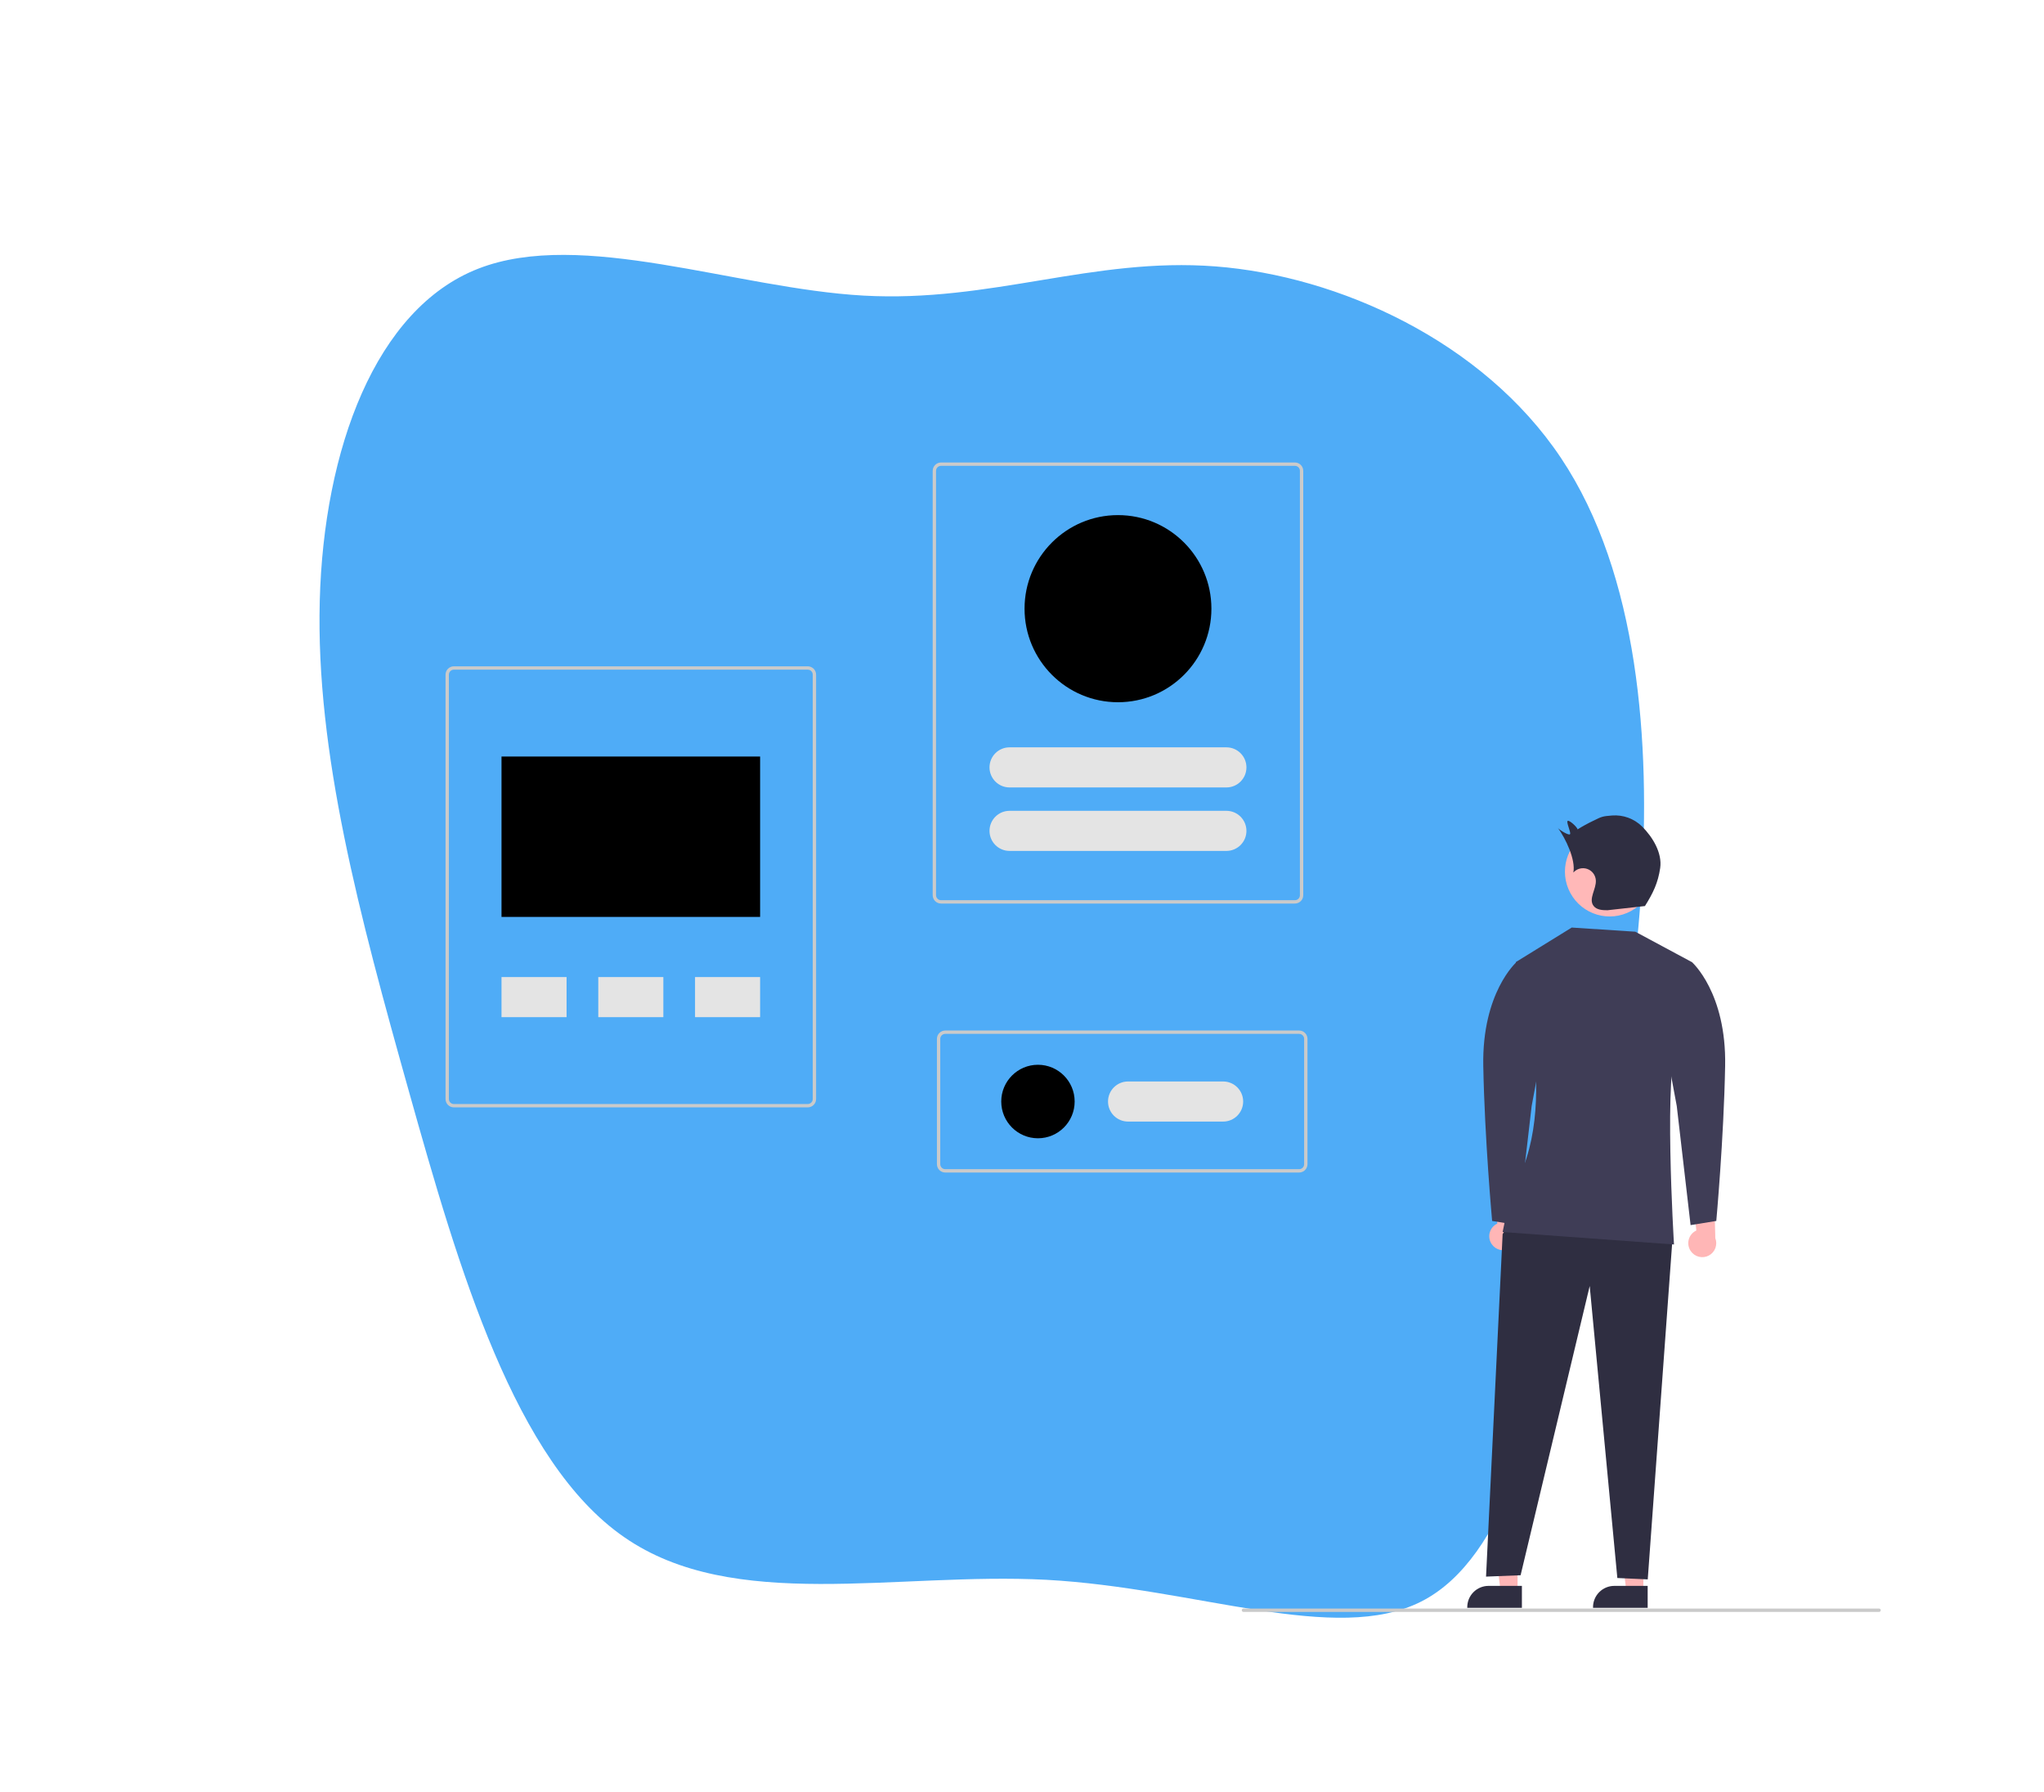 <svg width="601" height="527" viewBox="0 0 601 527" fill="none" xmlns="http://www.w3.org/2000/svg">
<rect x="0" y="0" width="601" height="527" fill="#808080" stroke="none"/>
<g clip-path="url(#clip0_26_91)">
<path d="M601 0L0 0L0 527H601V0Z" fill="white"/>
<path d="M307.732 464.56C263.462 462.235 215.661 474.321 183.53 452.013C151.381 429.813 134.903 373.218 120.28 321.108C105.615 268.92 92.847 221.295 94.019 176.703C95.174 132.219 110.369 90.815 140.62 79.007C170.931 67.169 216.315 84.818 253.889 86.924C291.462 89.029 321.284 75.56 357.401 78.341C393.518 81.122 436.014 100.307 458.967 134.658C481.921 169.008 485.316 218.633 482.629 260.947C480.002 303.229 471.252 338.123 461.982 376.874C452.772 415.593 443.1 458.14 417.912 470.936C392.665 483.763 351.984 466.995 307.732 464.56Z" fill="#4FACF7"/>
<g clip-path="url(#clip1_26_91)">
<path d="M237.503 325.634H133.453C132.802 325.633 132.179 325.374 131.719 324.913C131.259 324.453 131.001 323.829 131 323.177V198.392C131.001 197.741 131.259 197.117 131.719 196.656C132.179 196.196 132.802 195.937 133.453 195.936H237.503C238.153 195.937 238.777 196.196 239.237 196.656C239.696 197.117 239.955 197.741 239.956 198.392V323.177C239.955 323.829 239.696 324.453 239.237 324.913C238.777 325.374 238.153 325.633 237.503 325.634ZM133.453 196.919C133.063 196.919 132.689 197.074 132.413 197.351C132.137 197.627 131.982 198.002 131.981 198.392V323.177C131.982 323.568 132.137 323.943 132.413 324.219C132.689 324.495 133.063 324.651 133.453 324.651H237.503C237.893 324.651 238.267 324.495 238.543 324.219C238.819 323.943 238.974 323.568 238.975 323.177V198.392C238.974 198.002 238.819 197.627 238.543 197.351C238.267 197.074 237.893 196.919 237.503 196.919H133.453Z" fill="#CACACA"/>
<path d="M223.496 222.465H147.46V269.628H223.496V222.465Z" fill="black"/>
<path d="M166.591 287.314H147.46V299.105H166.591V287.314Z" fill="#E4E4E4"/>
<path d="M223.496 287.314H204.364V299.105H223.496V287.314Z" fill="#E4E4E4"/>
<path d="M195.044 287.314H175.912V299.105H195.044V287.314Z" fill="#E4E4E4"/>
<path d="M380.745 265.698H276.695C276.045 265.697 275.421 265.438 274.962 264.977C274.502 264.517 274.243 263.893 274.242 263.241V138.456C274.243 137.805 274.502 137.181 274.962 136.72C275.421 136.26 276.045 136.001 276.695 136H380.745C381.396 136.001 382.019 136.26 382.479 136.72C382.939 137.181 383.197 137.805 383.198 138.456V263.241C383.197 263.893 382.939 264.517 382.479 264.977C382.019 265.438 381.396 265.697 380.745 265.698ZM276.695 136.983C276.305 136.983 275.931 137.138 275.655 137.415C275.379 137.691 275.224 138.066 275.224 138.456V263.241C275.224 263.632 275.379 264.007 275.655 264.283C275.931 264.559 276.305 264.715 276.695 264.715H380.745C381.136 264.715 381.51 264.559 381.786 264.283C382.062 264.007 382.217 263.632 382.217 263.241V138.456C382.217 138.066 382.062 137.691 381.786 137.415C381.51 137.138 381.136 136.983 380.745 136.983H276.695Z" fill="#CACACA"/>
<path d="M381.988 344.794H277.938C277.288 344.793 276.664 344.534 276.205 344.073C275.745 343.613 275.486 342.988 275.485 342.337V305.491C275.486 304.84 275.745 304.216 276.205 303.755C276.664 303.295 277.288 303.036 277.938 303.035H381.988C382.639 303.036 383.262 303.295 383.722 303.755C384.182 304.216 384.44 304.84 384.441 305.491V342.337C384.44 342.988 384.182 343.613 383.722 344.073C383.262 344.534 382.639 344.793 381.988 344.794ZM277.938 304.017C277.548 304.018 277.174 304.173 276.898 304.45C276.622 304.726 276.467 305.101 276.466 305.491V342.337C276.467 342.728 276.622 343.103 276.898 343.379C277.174 343.655 277.548 343.811 277.938 343.811H381.988C382.378 343.811 382.753 343.655 383.028 343.379C383.304 343.103 383.46 342.728 383.46 342.337V305.491C383.46 305.101 383.304 304.726 383.028 304.45C382.753 304.173 382.378 304.018 381.988 304.017H277.938Z" fill="#CACACA"/>
<path d="M360.606 219.763H296.834C293.583 219.763 290.948 222.402 290.948 225.658V225.658C290.948 228.914 293.583 231.554 296.834 231.554H360.606C363.858 231.554 366.493 228.914 366.493 225.658C366.493 222.402 363.858 219.763 360.606 219.763Z" fill="#E4E4E4"/>
<path d="M360.606 238.432H296.834C293.583 238.432 290.948 241.071 290.948 244.327V244.327C290.948 247.583 293.583 250.222 296.834 250.222H360.606C363.858 250.222 366.493 247.583 366.493 244.327C366.493 241.071 363.858 238.432 360.606 238.432Z" fill="#E4E4E4"/>
<path d="M328.72 206.499C343.892 206.499 356.192 194.181 356.192 178.987C356.192 163.793 343.892 151.475 328.72 151.475C313.549 151.475 301.249 163.793 301.249 178.987C301.249 194.181 313.549 206.499 328.72 206.499Z" fill="black"/>
<path d="M359.642 318.019H331.68C328.429 318.019 325.793 320.658 325.793 323.914C325.793 327.17 328.429 329.81 331.68 329.81H359.642C362.893 329.81 365.529 327.17 365.529 323.914C365.529 320.658 362.893 318.019 359.642 318.019Z" fill="#E4E4E4"/>
<path d="M305.19 334.722C311.151 334.722 315.982 329.883 315.982 323.914C315.982 317.945 311.151 313.106 305.19 313.106C299.23 313.106 294.398 317.945 294.398 323.914C294.398 329.883 299.23 334.722 305.19 334.722Z" fill="black"/>
<path d="M552.509 474H365.607C365.477 474 365.353 473.948 365.261 473.856C365.169 473.764 365.117 473.639 365.117 473.509C365.117 473.378 365.169 473.253 365.261 473.161C365.353 473.069 365.477 473.017 365.607 473.017H552.509C552.64 473.017 552.764 473.069 552.856 473.161C552.948 473.253 553 473.378 553 473.509C553 473.639 552.948 473.764 552.856 473.856C552.764 473.948 552.64 474 552.509 474Z" fill="#CACACA"/>
<path d="M497.141 367.906C496.799 367.416 496.568 366.856 496.465 366.267C496.362 365.677 496.389 365.073 496.545 364.495C496.7 363.917 496.98 363.381 497.365 362.924C497.75 362.466 498.231 362.099 498.773 361.847L497.329 347.377L504.01 350.889L504.357 364.092C504.719 365.032 504.723 366.072 504.37 367.015C504.017 367.959 503.33 368.739 502.441 369.209C501.551 369.679 500.52 369.806 499.544 369.566C498.567 369.326 497.712 368.735 497.141 367.906Z" fill="#FFB6B6"/>
<path d="M438.625 365.871C438.283 365.381 438.052 364.821 437.949 364.232C437.846 363.643 437.873 363.038 438.029 362.46C438.184 361.883 438.464 361.346 438.849 360.889C439.234 360.431 439.715 360.064 440.257 359.813L438.813 345.342L445.494 348.854L445.841 362.057C446.203 362.997 446.207 364.037 445.854 364.981C445.501 365.924 444.814 366.704 443.925 367.174C443.035 367.644 442.004 367.771 441.027 367.531C440.051 367.291 439.196 366.7 438.625 365.871Z" fill="#FFB6B6"/>
<path d="M483.194 467.974H478.213L475.842 448.73H483.195L483.194 467.974Z" fill="#FFB6B6"/>
<path d="M484.465 472.81L468.401 472.81V472.606C468.401 470.946 469.06 469.353 470.233 468.179C471.405 467.004 472.995 466.345 474.654 466.345L484.465 466.345L484.465 472.81Z" fill="#2F2E41"/>
<path d="M446.216 467.974H441.234L438.864 448.73H446.216L446.216 467.974Z" fill="#FFB6B6"/>
<path d="M447.486 472.81L431.422 472.81V472.606C431.422 470.946 432.081 469.353 433.254 468.179C434.426 467.004 436.016 466.345 437.675 466.345L447.486 466.345L447.486 472.81Z" fill="#2F2E41"/>
<path d="M479.608 267.878C485.984 264.388 488.327 256.382 484.842 249.997C481.357 243.612 473.363 241.266 466.987 244.756C460.612 248.246 458.268 256.252 461.754 262.637C465.239 269.022 473.233 271.369 479.608 267.878Z" fill="#FFB8B8"/>
<path d="M444.259 359.033L441.82 362.901L436.944 463.622L447.103 463.215L467.422 378.16L475.549 464.029L484.489 464.436L491.742 364.578L444.259 359.033Z" fill="#2F2E41"/>
<path d="M497.492 282.931L480.831 273.978L462.138 272.757L445.666 282.931C445.666 282.931 460.107 325.662 444.258 350.487L441.82 362.289L492.209 365.951C492.209 365.951 488.958 313.046 493.428 306.535C497.898 300.024 497.492 282.931 497.492 282.931Z" fill="#3F3D56"/>
<path d="M491.742 285.149L497.492 282.931C497.492 282.931 507.651 291.884 507.245 313.453C506.838 335.022 504.643 359.033 504.643 359.033L497.086 360.254L493.022 325.255L487.333 294.733L491.742 285.149Z" fill="#3F3D56"/>
<path d="M451.634 285.149L445.884 282.931C445.884 282.931 435.725 291.884 436.131 313.453C436.538 335.022 438.733 359.033 438.733 359.033L446.29 360.254L450.354 325.255L456.043 294.733L451.634 285.149Z" fill="#3F3D56"/>
<path d="M482.809 243.025C481.657 241.893 480.277 241.02 478.761 240.464C477.246 239.909 475.629 239.683 474.02 239.803C471.188 240.032 471.004 240.101 468.46 241.368C466.875 242.119 465.336 242.962 463.849 243.893C463.835 243.288 461.326 240.973 460.919 241.421C460.514 241.87 461.967 244.782 461.642 245.293C461.317 245.803 458.382 243.978 458.075 243.456C460.343 246.588 463.337 252.78 462.619 256.581C463.115 256.02 463.766 255.619 464.489 255.429C465.213 255.238 465.977 255.267 466.684 255.511C467.392 255.755 468.011 256.204 468.464 256.8C468.917 257.396 469.183 258.114 469.229 258.862C469.39 261.461 466.985 264.31 468.557 266.384C469.457 267.57 471.171 267.669 472.658 267.662L483.664 266.433C486.028 262.659 487.502 259.666 488.146 255.258C488.789 250.85 485.964 246.165 482.809 243.025Z" fill="#2F2E41"/>
</g>
</g>
<defs>
<clipPath id="clip0_26_91">
<rect width="601" height="527" fill="white"/>
</clipPath>
<clipPath id="clip1_26_91">
<rect width="422" height="338" fill="white" transform="translate(131 136)"/>
</clipPath>
</defs>
</svg>

